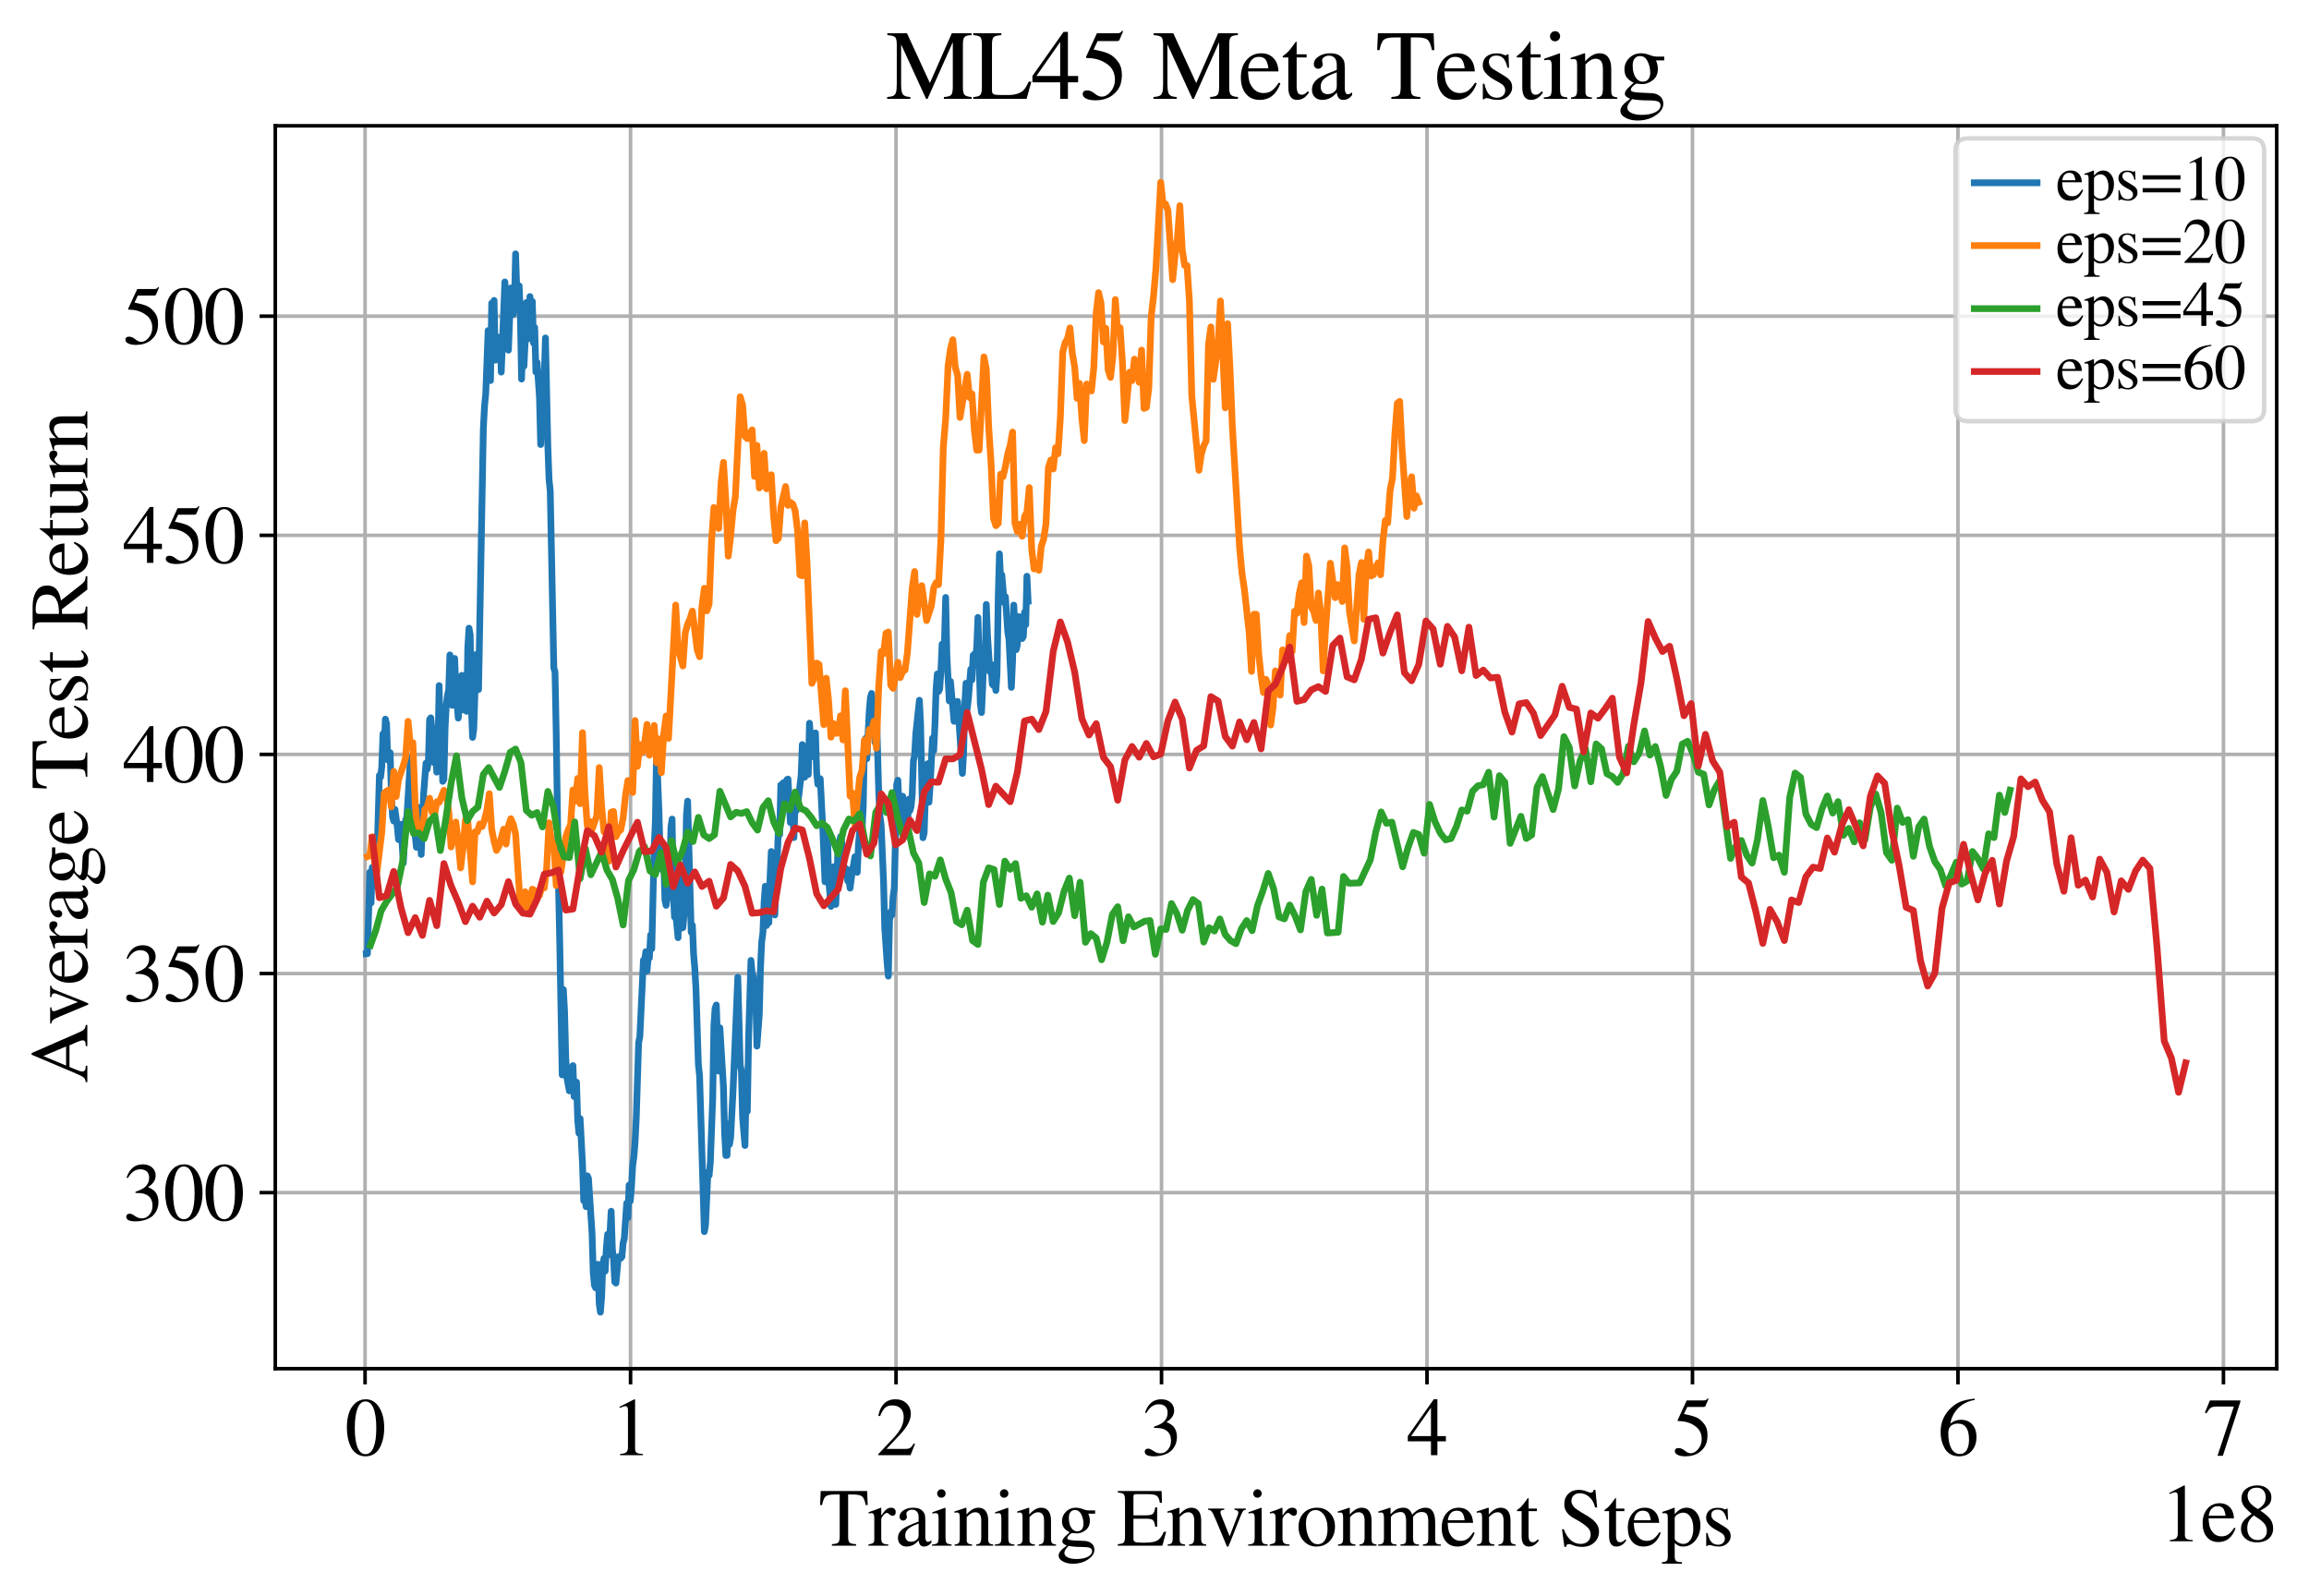 <?xml version="1.0" encoding="utf-8" standalone="no"?>
<!DOCTYPE svg PUBLIC "-//W3C//DTD SVG 1.1//EN"
  "http://www.w3.org/Graphics/SVG/1.1/DTD/svg11.dtd">
<svg xmlns:xlink="http://www.w3.org/1999/xlink" width="515pt" height="355.877pt" viewBox="0 0 515 355.877" xmlns="http://www.w3.org/2000/svg" version="1.1">
 <defs>
  <style type="text/css">*{stroke-linejoin: round; stroke-linecap: butt}</style>
 </defs>
 <g id="figure_1">
  <g id="patch_1">
   <path d="M 0 355.877 
L 515 355.877 
L 515 0 
L 0 0 
z
" style="fill: #ffffff"/>
  </g>
  <g id="axes_1">
   <g id="patch_2">
    <path d="M 61.4 305.26 
L 507.8 305.26 
L 507.8 28.06 
L 61.4 28.06 
z
" style="fill: #ffffff"/>
   </g>
   <g id="matplotlib.axis_1">
    <g id="xtick_1">
     <g id="line2d_1">
      <path d="M 81.424 305.26 
L 81.424 28.06 
" clip-path="url(#pd401c23fc3)" style="fill: none; stroke: #b0b0b0; stroke-width: 0.8; stroke-linecap: square"/>
     </g>
     <g id="line2d_2">
      <defs>
       <path id="m9c87a6b44f" d="M 0 0 
L 0 3.5 
" style="stroke: #000000; stroke-width: 0.8"/>
      </defs>
      <g>
       <use xlink:href="#m9c87a6b44f" x="81.424" y="305.26" style="stroke: #000000; stroke-width: 0.8"/>
      </g>
     </g>
     <g id="text_1">
      <!-- 0 -->
      <g transform="translate(76.924 324.554)scale(0.18 -0.18)">
       <defs>
        <path id="STIXGeneral-Regular-30" d="M 3046 2112 
Q 3046 1683 2963 1302 
Q 2880 922 2717 602 
Q 2554 282 2266 96 
Q 1978 -90 1600 -90 
Q 1210 -90 915 108 
Q 621 307 461 640 
Q 301 973 227 1350 
Q 154 1728 154 2150 
Q 154 2746 301 3222 
Q 448 3699 790 4012 
Q 1133 4326 1626 4326 
Q 2253 4326 2649 3712 
Q 3046 3098 3046 2112 
z
M 2432 2080 
Q 2432 3091 2217 3625 
Q 2003 4160 1587 4160 
Q 1190 4160 979 3622 
Q 768 3085 768 2106 
Q 768 1120 979 598 
Q 1190 77 1600 77 
Q 2003 77 2217 598 
Q 2432 1120 2432 2080 
z
" transform="scale(0.016)"/>
       </defs>
       <use xlink:href="#STIXGeneral-Regular-30"/>
      </g>
     </g>
    </g>
    <g id="xtick_2">
     <g id="line2d_3">
      <path d="M 140.638 305.26 
L 140.638 28.06 
" clip-path="url(#pd401c23fc3)" style="fill: none; stroke: #b0b0b0; stroke-width: 0.8; stroke-linecap: square"/>
     </g>
     <g id="line2d_4">
      <g>
       <use xlink:href="#m9c87a6b44f" x="140.638" y="305.26" style="stroke: #000000; stroke-width: 0.8"/>
      </g>
     </g>
     <g id="text_2">
      <!-- 1 -->
      <g transform="translate(136.138 324.554)scale(0.18 -0.18)">
       <defs>
        <path id="STIXGeneral-Regular-31" d="M 2522 0 
L 755 0 
L 755 96 
Q 1107 115 1235 227 
Q 1363 339 1363 608 
L 1363 3482 
Q 1363 3795 1171 3795 
Q 1082 3795 883 3718 
L 710 3654 
L 710 3744 
L 1856 4326 
L 1914 4307 
L 1914 486 
Q 1914 275 2042 185 
Q 2170 96 2522 96 
L 2522 0 
z
" transform="scale(0.016)"/>
       </defs>
       <use xlink:href="#STIXGeneral-Regular-31"/>
      </g>
     </g>
    </g>
    <g id="xtick_3">
     <g id="line2d_5">
      <path d="M 199.851 305.26 
L 199.851 28.06 
" clip-path="url(#pd401c23fc3)" style="fill: none; stroke: #b0b0b0; stroke-width: 0.8; stroke-linecap: square"/>
     </g>
     <g id="line2d_6">
      <g>
       <use xlink:href="#m9c87a6b44f" x="199.851" y="305.26" style="stroke: #000000; stroke-width: 0.8"/>
      </g>
     </g>
     <g id="text_3">
      <!-- 2 -->
      <g transform="translate(195.351 324.554)scale(0.18 -0.18)">
       <defs>
        <path id="STIXGeneral-Regular-32" d="M 3034 877 
L 2688 0 
L 186 0 
L 186 77 
L 1325 1286 
Q 1773 1754 1965 2144 
Q 2157 2534 2157 2950 
Q 2157 3379 1920 3616 
Q 1683 3853 1267 3853 
Q 922 3853 720 3673 
Q 518 3494 326 3021 
L 192 3053 
Q 301 3648 630 3987 
Q 960 4326 1523 4326 
Q 2054 4326 2380 4006 
Q 2707 3686 2707 3200 
Q 2707 2477 1888 1613 
L 832 486 
L 2330 486 
Q 2541 486 2665 569 
Q 2790 653 2944 915 
L 3034 877 
z
" transform="scale(0.016)"/>
       </defs>
       <use xlink:href="#STIXGeneral-Regular-32"/>
      </g>
     </g>
    </g>
    <g id="xtick_4">
     <g id="line2d_7">
      <path d="M 259.064 305.26 
L 259.064 28.06 
" clip-path="url(#pd401c23fc3)" style="fill: none; stroke: #b0b0b0; stroke-width: 0.8; stroke-linecap: square"/>
     </g>
     <g id="line2d_8">
      <g>
       <use xlink:href="#m9c87a6b44f" x="259.064" y="305.26" style="stroke: #000000; stroke-width: 0.8"/>
      </g>
     </g>
     <g id="text_4">
      <!-- 3 -->
      <g transform="translate(254.564 324.554)scale(0.18 -0.18)">
       <defs>
        <path id="STIXGeneral-Regular-33" d="M 390 3264 
L 288 3290 
Q 435 3770 748 4048 
Q 1062 4326 1542 4326 
Q 1990 4326 2265 4083 
Q 2541 3840 2541 3450 
Q 2541 2925 1946 2566 
Q 2298 2413 2477 2227 
Q 2758 1914 2758 1402 
Q 2758 890 2464 506 
Q 2246 211 1840 60 
Q 1434 -90 979 -90 
Q 262 -90 262 275 
Q 262 378 339 442 
Q 416 506 525 506 
Q 685 506 915 339 
Q 1197 141 1466 141 
Q 1818 141 2058 425 
Q 2298 710 2298 1120 
Q 2298 1856 1632 2048 
Q 1434 2112 979 2112 
L 979 2202 
Q 1338 2323 1517 2432 
Q 2035 2726 2035 3290 
Q 2035 3610 1852 3776 
Q 1670 3942 1344 3942 
Q 768 3942 390 3264 
z
" transform="scale(0.016)"/>
       </defs>
       <use xlink:href="#STIXGeneral-Regular-33"/>
      </g>
     </g>
    </g>
    <g id="xtick_5">
     <g id="line2d_9">
      <path d="M 318.278 305.26 
L 318.278 28.06 
" clip-path="url(#pd401c23fc3)" style="fill: none; stroke: #b0b0b0; stroke-width: 0.8; stroke-linecap: square"/>
     </g>
     <g id="line2d_10">
      <g>
       <use xlink:href="#m9c87a6b44f" x="318.278" y="305.26" style="stroke: #000000; stroke-width: 0.8"/>
      </g>
     </g>
     <g id="text_5">
      <!-- 4 -->
      <g transform="translate(313.778 324.554)scale(0.18 -0.18)">
       <defs>
        <path id="STIXGeneral-Regular-34" d="M 3027 1069 
L 2368 1069 
L 2368 0 
L 1869 0 
L 1869 1069 
L 77 1069 
L 77 1478 
L 2086 4326 
L 2368 4326 
L 2368 1478 
L 3027 1478 
L 3027 1069 
z
M 1869 1478 
L 1869 3674 
L 333 1478 
L 1869 1478 
z
" transform="scale(0.016)"/>
       </defs>
       <use xlink:href="#STIXGeneral-Regular-34"/>
      </g>
     </g>
    </g>
    <g id="xtick_6">
     <g id="line2d_11">
      <path d="M 377.491 305.26 
L 377.491 28.06 
" clip-path="url(#pd401c23fc3)" style="fill: none; stroke: #b0b0b0; stroke-width: 0.8; stroke-linecap: square"/>
     </g>
     <g id="line2d_12">
      <g>
       <use xlink:href="#m9c87a6b44f" x="377.491" y="305.26" style="stroke: #000000; stroke-width: 0.8"/>
      </g>
     </g>
     <g id="text_6">
      <!-- 5 -->
      <g transform="translate(372.991 324.554)scale(0.18 -0.18)">
       <defs>
        <path id="STIXGeneral-Regular-35" d="M 2803 4358 
L 2573 3814 
Q 2534 3731 2400 3731 
L 1158 3731 
L 902 3187 
Q 1606 3053 1920 2896 
Q 2234 2739 2502 2368 
Q 2726 2061 2726 1555 
Q 2726 1094 2576 780 
Q 2426 467 2099 224 
Q 1664 -90 1011 -90 
Q 646 -90 422 19 
Q 198 128 198 307 
Q 198 550 486 550 
Q 717 550 960 352 
Q 1210 147 1414 147 
Q 1747 147 2012 480 
Q 2278 813 2278 1229 
Q 2278 1843 1850 2189 
Q 1293 2637 486 2637 
Q 410 2637 410 2688 
L 416 2720 
L 1114 4237 
L 2438 4237 
Q 2547 4237 2608 4269 
Q 2669 4301 2746 4403 
L 2803 4358 
z
" transform="scale(0.016)"/>
       </defs>
       <use xlink:href="#STIXGeneral-Regular-35"/>
      </g>
     </g>
    </g>
    <g id="xtick_7">
     <g id="line2d_13">
      <path d="M 436.704 305.26 
L 436.704 28.06 
" clip-path="url(#pd401c23fc3)" style="fill: none; stroke: #b0b0b0; stroke-width: 0.8; stroke-linecap: square"/>
     </g>
     <g id="line2d_14">
      <g>
       <use xlink:href="#m9c87a6b44f" x="436.704" y="305.26" style="stroke: #000000; stroke-width: 0.8"/>
      </g>
     </g>
     <g id="text_7">
      <!-- 6 -->
      <g transform="translate(432.204 324.554)scale(0.18 -0.18)">
       <defs>
        <path id="STIXGeneral-Regular-36" d="M 2854 4378 
L 2867 4275 
Q 2112 4154 1606 3664 
Q 1101 3174 973 2451 
Q 1344 2739 1786 2739 
Q 2349 2739 2672 2380 
Q 2995 2022 2995 1402 
Q 2995 774 2669 378 
Q 2291 -90 1651 -90 
Q 870 -90 518 557 
Q 218 1107 218 1786 
Q 218 2835 915 3552 
Q 1312 3962 1731 4131 
Q 2150 4301 2854 4378 
z
M 2419 1203 
Q 2419 2445 1555 2445 
Q 1235 2445 1024 2275 
Q 813 2106 813 1702 
Q 813 954 1046 522 
Q 1280 90 1722 90 
Q 2061 90 2240 394 
Q 2419 698 2419 1203 
z
" transform="scale(0.016)"/>
       </defs>
       <use xlink:href="#STIXGeneral-Regular-36"/>
      </g>
     </g>
    </g>
    <g id="xtick_8">
     <g id="line2d_15">
      <path d="M 495.917 305.26 
L 495.917 28.06 
" clip-path="url(#pd401c23fc3)" style="fill: none; stroke: #b0b0b0; stroke-width: 0.8; stroke-linecap: square"/>
     </g>
     <g id="line2d_16">
      <g>
       <use xlink:href="#m9c87a6b44f" x="495.917" y="305.26" style="stroke: #000000; stroke-width: 0.8"/>
      </g>
     </g>
     <g id="text_8">
      <!-- 7 -->
      <g transform="translate(491.417 324.554)scale(0.18 -0.18)">
       <defs>
        <path id="STIXGeneral-Regular-37" d="M 2874 4134 
L 1517 -51 
L 1101 -51 
L 2368 3763 
L 992 3763 
Q 717 3763 582 3667 
Q 448 3571 243 3238 
L 128 3296 
L 512 4237 
L 2874 4237 
L 2874 4134 
z
" transform="scale(0.016)"/>
       </defs>
       <use xlink:href="#STIXGeneral-Regular-37"/>
      </g>
     </g>
    </g>
    <g id="text_9">
     <!-- Training Environment Steps -->
     <g transform="translate(182.605 344.754)scale(0.18 -0.18)">
      <defs>
       <path id="STIXGeneral-Regular-54" d="M 3795 3149 
L 3642 3149 
Q 3539 3674 3353 3821 
Q 3168 3968 2656 3968 
L 2278 3968 
L 2278 710 
Q 2278 346 2387 243 
Q 2496 141 2893 122 
L 2893 0 
L 1024 0 
L 1024 122 
Q 1427 147 1526 256 
Q 1626 365 1626 787 
L 1626 3968 
L 1242 3968 
Q 723 3968 540 3817 
Q 358 3667 262 3149 
L 109 3149 
L 154 4237 
L 3750 4237 
L 3795 3149 
z
" transform="scale(0.016)"/>
       <path id="STIXGeneral-Regular-72" d="M 1024 2931 
L 1024 2342 
Q 1267 2688 1430 2816 
Q 1594 2944 1792 2944 
Q 1958 2944 2051 2854 
Q 2144 2765 2144 2605 
Q 2144 2470 2077 2393 
Q 2010 2317 1894 2317 
Q 1773 2317 1638 2445 
Q 1536 2541 1472 2541 
Q 1338 2541 1181 2355 
Q 1024 2170 1024 2016 
L 1024 576 
Q 1024 301 1133 205 
Q 1242 109 1568 96 
L 1568 0 
L 32 0 
L 32 96 
Q 339 154 412 224 
Q 486 294 486 538 
L 486 2138 
Q 486 2349 438 2435 
Q 390 2522 269 2522 
Q 166 2522 45 2496 
L 45 2598 
Q 448 2726 992 2944 
L 1024 2931 
z
" transform="scale(0.016)"/>
       <path id="STIXGeneral-Regular-61" d="M 2829 422 
L 2829 243 
Q 2586 -64 2253 -64 
Q 1888 -64 1843 403 
L 1837 403 
Q 1427 -64 909 -64 
Q 608 -64 422 112 
Q 237 288 237 602 
Q 237 1050 685 1350 
Q 992 1555 1837 1869 
L 1837 2214 
Q 1837 2502 1699 2646 
Q 1562 2790 1338 2790 
Q 1146 2790 1018 2697 
Q 890 2605 890 2477 
Q 890 2419 909 2348 
Q 928 2278 928 2208 
Q 928 2112 841 2029 
Q 755 1946 634 1946 
Q 525 1946 441 2029 
Q 358 2112 358 2240 
Q 358 2547 685 2752 
Q 986 2944 1421 2944 
Q 1939 2944 2176 2656 
Q 2291 2522 2323 2384 
Q 2355 2246 2355 1946 
L 2355 723 
Q 2355 301 2554 301 
Q 2682 301 2829 422 
z
M 1837 813 
L 1837 1715 
Q 1248 1510 1018 1293 
Q 800 1094 800 800 
Q 800 557 921 432 
Q 1043 307 1242 307 
Q 1453 307 1613 410 
Q 1747 506 1792 589 
Q 1837 672 1837 813 
z
" transform="scale(0.016)"/>
       <path id="STIXGeneral-Regular-69" d="M 1152 4045 
Q 1152 3904 1056 3811 
Q 960 3718 819 3718 
Q 685 3718 592 3811 
Q 499 3904 499 4045 
Q 499 4179 595 4275 
Q 691 4371 826 4371 
Q 966 4371 1059 4275 
Q 1152 4179 1152 4045 
z
M 1619 0 
L 102 0 
L 102 96 
Q 435 115 521 211 
Q 608 307 608 666 
L 608 2118 
Q 608 2342 563 2432 
Q 518 2522 397 2522 
Q 243 2522 128 2490 
L 128 2592 
L 1120 2944 
L 1146 2918 
L 1146 672 
Q 1146 314 1226 218 
Q 1306 122 1619 96 
L 1619 0 
z
" transform="scale(0.016)"/>
       <path id="STIXGeneral-Regular-6e" d="M 3104 0 
L 1773 0 
L 1779 96 
Q 2016 115 2096 233 
Q 2176 352 2176 672 
L 2176 1946 
Q 2176 2592 1709 2592 
Q 1549 2592 1408 2515 
Q 1267 2438 1050 2227 
L 1050 461 
Q 1050 269 1136 192 
Q 1222 115 1466 96 
L 1466 0 
L 115 0 
L 115 96 
Q 358 115 435 214 
Q 512 314 512 602 
L 512 2157 
Q 512 2394 467 2483 
Q 422 2573 288 2573 
Q 160 2573 102 2547 
L 102 2656 
Q 550 2784 979 2944 
L 1030 2925 
L 1030 2426 
L 1037 2426 
Q 1491 2944 1958 2944 
Q 2323 2944 2518 2688 
Q 2714 2432 2714 1958 
L 2714 544 
Q 2714 288 2790 205 
Q 2867 122 3104 96 
L 3104 0 
z
" transform="scale(0.016)"/>
       <path id="STIXGeneral-Regular-67" d="M 3008 2483 
L 2477 2483 
Q 2598 2208 2598 1946 
Q 2598 1453 2265 1203 
Q 1933 954 1600 954 
Q 1530 954 1357 973 
L 1235 986 
Q 1107 947 979 812 
Q 851 678 851 582 
Q 851 435 1350 410 
L 2176 371 
Q 2528 358 2739 172 
Q 2950 -13 2950 -314 
Q 2950 -685 2566 -986 
Q 2035 -1395 1286 -1395 
Q 826 -1395 502 -1212 
Q 179 -1030 179 -774 
Q 179 -595 320 -419 
Q 461 -243 806 6 
Q 602 102 534 172 
Q 467 243 467 346 
Q 467 531 762 787 
Q 909 915 1037 1043 
Q 717 1203 579 1401 
Q 442 1600 442 1901 
Q 442 2336 752 2640 
Q 1062 2944 1510 2944 
Q 1766 2944 2022 2848 
L 2163 2797 
Q 2349 2733 2515 2733 
L 3008 2733 
L 3008 2483 
z
M 973 2163 
L 973 2144 
Q 973 1683 1155 1398 
Q 1338 1114 1632 1114 
Q 1850 1114 1978 1270 
Q 2106 1427 2106 1690 
Q 2106 2112 1914 2464 
Q 1754 2765 1446 2765 
Q 1222 2765 1097 2605 
Q 973 2445 973 2163 
z
M 2771 -410 
Q 2771 -230 2595 -163 
Q 2419 -96 1978 -96 
Q 1344 -96 941 -13 
Q 749 -243 688 -348 
Q 627 -454 627 -563 
Q 627 -774 880 -902 
Q 1133 -1030 1555 -1030 
Q 2099 -1030 2435 -860 
Q 2771 -691 2771 -410 
z
" transform="scale(0.016)"/>
       <path id="STIXGeneral-Regular-20" transform="scale(0.016)"/>
       <path id="STIXGeneral-Regular-45" d="M 3821 1082 
L 3526 0 
L 77 0 
L 77 122 
Q 442 147 538 252 
Q 634 358 634 730 
L 634 3520 
Q 634 3878 534 3987 
Q 435 4096 77 4115 
L 77 4237 
L 3469 4237 
L 3494 3322 
L 3334 3322 
Q 3264 3750 3085 3872 
Q 2906 3994 2349 3994 
L 1510 3994 
Q 1370 3994 1328 3952 
Q 1286 3910 1286 3763 
L 1286 2355 
L 2253 2355 
Q 2656 2355 2787 2470 
Q 2918 2586 2976 2970 
L 3123 2970 
L 3123 1472 
L 2976 1472 
Q 2918 1875 2790 1984 
Q 2662 2093 2253 2093 
L 1286 2093 
L 1286 538 
Q 1286 346 1420 291 
Q 1555 237 1933 237 
L 2163 237 
Q 2848 237 3136 403 
Q 3424 570 3642 1082 
L 3821 1082 
z
" transform="scale(0.016)"/>
       <path id="STIXGeneral-Regular-76" d="M 3053 2880 
L 3053 2784 
Q 2906 2771 2835 2688 
Q 2765 2605 2637 2285 
L 1818 230 
Q 1690 -90 1638 -90 
Q 1587 -90 1523 77 
Q 1510 96 1497 141 
Q 1485 186 1472 211 
L 704 2048 
Q 499 2534 403 2652 
Q 307 2771 122 2784 
L 122 2880 
L 1376 2880 
L 1376 2784 
Q 1210 2771 1146 2732 
Q 1082 2694 1082 2611 
Q 1082 2509 1139 2368 
L 1792 730 
L 2426 2387 
Q 2464 2483 2464 2579 
Q 2464 2758 2163 2784 
L 2163 2880 
L 3053 2880 
z
" transform="scale(0.016)"/>
       <path id="STIXGeneral-Regular-6f" d="M 3008 1478 
Q 3008 806 2608 371 
Q 2208 -64 1568 -64 
Q 979 -64 582 368 
Q 186 800 186 1459 
Q 186 2125 582 2534 
Q 979 2944 1626 2944 
Q 2221 2944 2614 2537 
Q 3008 2131 3008 1478 
z
M 2432 1306 
Q 2432 2035 2112 2445 
Q 1856 2765 1504 2765 
Q 1171 2765 966 2493 
Q 762 2221 762 1747 
Q 762 928 1101 435 
Q 1318 115 1677 115 
Q 2029 115 2230 432 
Q 2432 749 2432 1306 
z
" transform="scale(0.016)"/>
       <path id="STIXGeneral-Regular-6d" d="M 4960 0 
L 3565 0 
L 3565 96 
Q 3834 122 3907 208 
Q 3981 294 3981 576 
L 3981 1894 
Q 3981 2278 3869 2444 
Q 3757 2611 3488 2611 
Q 3264 2611 3107 2521 
Q 2950 2432 2803 2221 
L 2803 608 
Q 2803 301 2896 201 
Q 2989 102 3264 96 
L 3264 0 
L 1830 0 
L 1830 96 
Q 2112 115 2189 188 
Q 2266 262 2266 550 
L 2266 1901 
Q 2266 2611 1850 2611 
Q 1670 2611 1468 2531 
Q 1267 2451 1171 2336 
Q 1088 2240 1088 2227 
L 1088 448 
Q 1088 243 1177 176 
Q 1267 109 1523 96 
L 1523 0 
L 102 0 
L 102 96 
Q 371 102 460 195 
Q 550 288 550 563 
L 550 2150 
Q 550 2387 499 2480 
Q 448 2573 326 2573 
Q 230 2573 122 2547 
L 122 2656 
Q 557 2778 1011 2944 
L 1062 2925 
L 1062 2451 
L 1075 2451 
Q 1363 2752 1584 2848 
Q 1805 2944 2054 2944 
Q 2560 2944 2733 2406 
Q 3232 2944 3776 2944 
Q 4518 2944 4518 1792 
L 4518 493 
Q 4518 282 4582 202 
Q 4646 122 4794 109 
L 4960 96 
L 4960 0 
z
" transform="scale(0.016)"/>
       <path id="STIXGeneral-Regular-65" d="M 2611 1050 
L 2714 1005 
Q 2330 -64 1376 -64 
Q 813 -64 486 329 
Q 160 723 160 1389 
Q 160 2074 525 2509 
Q 890 2944 1485 2944 
Q 2061 2944 2374 2502 
Q 2560 2246 2592 1773 
L 621 1773 
Q 646 1370 700 1158 
Q 755 947 915 730 
Q 1184 378 1626 378 
Q 1939 378 2153 531 
Q 2368 685 2611 1050 
z
M 634 1978 
L 1939 1978 
Q 1882 2381 1750 2547 
Q 1619 2714 1312 2714 
Q 1043 2714 864 2525 
Q 685 2336 634 1978 
z
" transform="scale(0.016)"/>
       <path id="STIXGeneral-Regular-74" d="M 1702 493 
L 1786 422 
Q 1478 -64 1011 -64 
Q 448 -64 448 749 
L 448 2675 
L 109 2675 
Q 83 2694 83 2720 
Q 83 2771 192 2842 
Q 435 2982 813 3526 
Q 826 3546 874 3606 
Q 922 3667 941 3706 
Q 986 3706 986 3622 
L 986 2880 
L 1632 2880 
L 1632 2675 
L 986 2675 
L 986 845 
Q 986 538 1062 403 
Q 1139 269 1318 269 
Q 1510 269 1702 493 
z
" transform="scale(0.016)"/>
       <path id="STIXGeneral-Regular-53" d="M 3002 2963 
L 2842 2963 
Q 2733 3360 2579 3565 
Q 2189 4064 1651 4064 
Q 1357 4064 1181 3894 
Q 1005 3725 1005 3456 
Q 1005 3328 1069 3206 
Q 1133 3085 1206 2998 
Q 1280 2912 1465 2784 
Q 1651 2656 1766 2589 
Q 1882 2522 2150 2362 
Q 2669 2061 2905 1763 
Q 3142 1466 3142 1107 
Q 3142 576 2771 243 
Q 2400 -90 1837 -90 
Q 1421 -90 1082 58 
Q 915 128 781 128 
Q 704 128 653 70 
Q 602 13 602 -83 
L 461 -83 
L 275 1274 
L 416 1274 
Q 845 141 1734 141 
Q 2074 141 2285 342 
Q 2496 544 2496 858 
Q 2496 1158 2310 1363 
Q 2003 1696 1235 2106 
Q 454 2522 454 3206 
Q 454 3718 768 4022 
Q 1082 4326 1568 4326 
Q 1907 4326 2240 4186 
Q 2413 4109 2522 4109 
Q 2688 4109 2726 4326 
L 2861 4326 
L 3002 2963 
z
" transform="scale(0.016)"/>
       <path id="STIXGeneral-Regular-70" d="M 1018 2931 
L 1018 2438 
Q 1421 2944 1939 2944 
Q 2406 2944 2707 2560 
Q 3008 2176 3008 1581 
Q 3008 883 2621 409 
Q 2234 -64 1664 -64 
Q 1466 -64 1328 -6 
Q 1190 51 1018 211 
L 1018 -794 
Q 1018 -1094 1120 -1180 
Q 1222 -1267 1581 -1274 
L 1581 -1389 
L 32 -1389 
L 32 -1280 
Q 314 -1254 397 -1171 
Q 480 -1088 480 -838 
L 480 2157 
Q 480 2381 429 2451 
Q 378 2522 218 2522 
Q 115 2522 58 2515 
L 58 2618 
Q 506 2752 979 2944 
L 1018 2931 
z
M 1018 2138 
L 1018 563 
Q 1018 422 1238 281 
Q 1459 141 1683 141 
Q 2029 141 2243 467 
Q 2458 794 2458 1325 
Q 2458 1888 2243 2224 
Q 2029 2560 1670 2560 
Q 1446 2560 1232 2419 
Q 1018 2278 1018 2138 
z
" transform="scale(0.016)"/>
       <path id="STIXGeneral-Regular-73" d="M 998 1926 
L 1664 1523 
Q 1984 1331 2105 1164 
Q 2227 998 2227 736 
Q 2227 416 1961 176 
Q 1696 -64 1331 -64 
Q 1030 -64 864 -6 
Q 691 51 570 51 
Q 461 51 416 -26 
L 333 -26 
L 333 979 
L 435 979 
Q 538 512 730 294 
Q 922 77 1248 77 
Q 1485 77 1632 211 
Q 1779 346 1779 550 
Q 1779 845 1440 1030 
L 1094 1222 
Q 326 1651 326 2150 
Q 326 2522 566 2730 
Q 806 2938 1210 2938 
Q 1491 2938 1638 2867 
Q 1754 2816 1818 2816 
Q 1862 2816 1920 2880 
L 1990 2880 
L 2022 2010 
L 1926 2010 
Q 1818 2445 1654 2621 
Q 1491 2797 1203 2797 
Q 986 2797 854 2688 
Q 723 2579 723 2362 
Q 723 2253 796 2128 
Q 870 2003 998 1926 
z
" transform="scale(0.016)"/>
      </defs>
      <use xlink:href="#STIXGeneral-Regular-54"/>
      <use xlink:href="#STIXGeneral-Regular-72" x="61.1"/>
      <use xlink:href="#STIXGeneral-Regular-61" x="94.4"/>
      <use xlink:href="#STIXGeneral-Regular-69" x="138.8"/>
      <use xlink:href="#STIXGeneral-Regular-6e" x="166.6"/>
      <use xlink:href="#STIXGeneral-Regular-69" x="216.6"/>
      <use xlink:href="#STIXGeneral-Regular-6e" x="244.4"/>
      <use xlink:href="#STIXGeneral-Regular-67" x="294.4"/>
      <use xlink:href="#STIXGeneral-Regular-20" x="344.4"/>
      <use xlink:href="#STIXGeneral-Regular-45" x="369.4"/>
      <use xlink:href="#STIXGeneral-Regular-6e" x="430.5"/>
      <use xlink:href="#STIXGeneral-Regular-76" x="480.5"/>
      <use xlink:href="#STIXGeneral-Regular-69" x="530.5"/>
      <use xlink:href="#STIXGeneral-Regular-72" x="558.3"/>
      <use xlink:href="#STIXGeneral-Regular-6f" x="591.6"/>
      <use xlink:href="#STIXGeneral-Regular-6e" x="641.6"/>
      <use xlink:href="#STIXGeneral-Regular-6d" x="691.6"/>
      <use xlink:href="#STIXGeneral-Regular-65" x="769.4"/>
      <use xlink:href="#STIXGeneral-Regular-6e" x="813.8"/>
      <use xlink:href="#STIXGeneral-Regular-74" x="863.8"/>
      <use xlink:href="#STIXGeneral-Regular-20" x="891.6"/>
      <use xlink:href="#STIXGeneral-Regular-53" x="916.6"/>
      <use xlink:href="#STIXGeneral-Regular-74" x="972.2"/>
      <use xlink:href="#STIXGeneral-Regular-65" x="1000"/>
      <use xlink:href="#STIXGeneral-Regular-70" x="1044.4"/>
      <use xlink:href="#STIXGeneral-Regular-73" x="1094.4"/>
     </g>
    </g>
    <g id="text_10">
     <!-- 1e8 -->
     <g transform="translate(481.807 343.754)scale(0.18 -0.18)">
      <defs>
       <path id="STIXGeneral-Regular-38" d="M 2848 992 
Q 2848 499 2505 204 
Q 2163 -90 1587 -90 
Q 1050 -90 704 204 
Q 358 499 358 954 
Q 358 1293 524 1533 
Q 691 1773 1190 2125 
Q 710 2522 553 2765 
Q 397 3008 397 3328 
Q 397 3782 745 4054 
Q 1094 4326 1638 4326 
Q 2106 4326 2410 4060 
Q 2714 3795 2714 3411 
Q 2714 3059 2531 2848 
Q 2349 2637 1856 2374 
Q 2432 1990 2640 1689 
Q 2848 1389 2848 992 
z
M 2272 3411 
Q 2272 3744 2086 3945 
Q 1901 4147 1574 4147 
Q 1248 4147 1059 3977 
Q 870 3808 870 3513 
Q 870 3219 1059 2979 
Q 1248 2739 1670 2490 
Q 1997 2682 2134 2896 
Q 2272 3110 2272 3411 
z
M 1734 1741 
L 1357 1997 
Q 1075 1766 960 1545 
Q 845 1325 845 1011 
Q 845 576 1065 333 
Q 1286 90 1658 90 
Q 1971 90 2166 285 
Q 2362 480 2362 794 
Q 2362 1082 2214 1299 
Q 2067 1517 1734 1741 
z
" transform="scale(0.016)"/>
      </defs>
      <use xlink:href="#STIXGeneral-Regular-31"/>
      <use xlink:href="#STIXGeneral-Regular-65" x="50"/>
      <use xlink:href="#STIXGeneral-Regular-38" x="94.4"/>
     </g>
    </g>
   </g>
   <g id="matplotlib.axis_2">
    <g id="ytick_1">
     <g id="line2d_17">
      <path d="M 61.4 266.005 
L 507.8 266.005 
" clip-path="url(#pd401c23fc3)" style="fill: none; stroke: #b0b0b0; stroke-width: 0.8; stroke-linecap: square"/>
     </g>
     <g id="line2d_18">
      <defs>
       <path id="m582d757726" d="M 0 0 
L -3.5 0 
" style="stroke: #000000; stroke-width: 0.8"/>
      </defs>
      <g>
       <use xlink:href="#m582d757726" x="61.4" y="266.005" style="stroke: #000000; stroke-width: 0.8"/>
      </g>
     </g>
     <g id="text_11">
      <!-- 300 -->
      <g transform="translate(27.4 272.151)scale(0.18 -0.18)">
       <use xlink:href="#STIXGeneral-Regular-33"/>
       <use xlink:href="#STIXGeneral-Regular-30" x="50"/>
       <use xlink:href="#STIXGeneral-Regular-30" x="100"/>
      </g>
     </g>
    </g>
    <g id="ytick_2">
     <g id="line2d_19">
      <path d="M 61.4 217.134 
L 507.8 217.134 
" clip-path="url(#pd401c23fc3)" style="fill: none; stroke: #b0b0b0; stroke-width: 0.8; stroke-linecap: square"/>
     </g>
     <g id="line2d_20">
      <g>
       <use xlink:href="#m582d757726" x="61.4" y="217.134" style="stroke: #000000; stroke-width: 0.8"/>
      </g>
     </g>
     <g id="text_12">
      <!-- 350 -->
      <g transform="translate(27.4 223.281)scale(0.18 -0.18)">
       <use xlink:href="#STIXGeneral-Regular-33"/>
       <use xlink:href="#STIXGeneral-Regular-35" x="50"/>
       <use xlink:href="#STIXGeneral-Regular-30" x="100"/>
      </g>
     </g>
    </g>
    <g id="ytick_3">
     <g id="line2d_21">
      <path d="M 61.4 168.263 
L 507.8 168.263 
" clip-path="url(#pd401c23fc3)" style="fill: none; stroke: #b0b0b0; stroke-width: 0.8; stroke-linecap: square"/>
     </g>
     <g id="line2d_22">
      <g>
       <use xlink:href="#m582d757726" x="61.4" y="168.263" style="stroke: #000000; stroke-width: 0.8"/>
      </g>
     </g>
     <g id="text_13">
      <!-- 400 -->
      <g transform="translate(27.4 174.41)scale(0.18 -0.18)">
       <use xlink:href="#STIXGeneral-Regular-34"/>
       <use xlink:href="#STIXGeneral-Regular-30" x="50"/>
       <use xlink:href="#STIXGeneral-Regular-30" x="100"/>
      </g>
     </g>
    </g>
    <g id="ytick_4">
     <g id="line2d_23">
      <path d="M 61.4 119.393 
L 507.8 119.393 
" clip-path="url(#pd401c23fc3)" style="fill: none; stroke: #b0b0b0; stroke-width: 0.8; stroke-linecap: square"/>
     </g>
     <g id="line2d_24">
      <g>
       <use xlink:href="#m582d757726" x="61.4" y="119.393" style="stroke: #000000; stroke-width: 0.8"/>
      </g>
     </g>
     <g id="text_14">
      <!-- 450 -->
      <g transform="translate(27.4 125.54)scale(0.18 -0.18)">
       <use xlink:href="#STIXGeneral-Regular-34"/>
       <use xlink:href="#STIXGeneral-Regular-35" x="50"/>
       <use xlink:href="#STIXGeneral-Regular-30" x="100"/>
      </g>
     </g>
    </g>
    <g id="ytick_5">
     <g id="line2d_25">
      <path d="M 61.4 70.522 
L 507.8 70.522 
" clip-path="url(#pd401c23fc3)" style="fill: none; stroke: #b0b0b0; stroke-width: 0.8; stroke-linecap: square"/>
     </g>
     <g id="line2d_26">
      <g>
       <use xlink:href="#m582d757726" x="61.4" y="70.522" style="stroke: #000000; stroke-width: 0.8"/>
      </g>
     </g>
     <g id="text_15">
      <!-- 500 -->
      <g transform="translate(27.4 76.669)scale(0.18 -0.18)">
       <use xlink:href="#STIXGeneral-Regular-35"/>
       <use xlink:href="#STIXGeneral-Regular-30" x="50"/>
       <use xlink:href="#STIXGeneral-Regular-30" x="100"/>
      </g>
     </g>
    </g>
    <g id="text_16">
     <!-- Average Test Return -->
     <g transform="translate(19.477 241.641)rotate(-90)scale(0.18 -0.18)">
      <defs>
       <path id="STIXGeneral-Regular-41" d="M 4525 0 
L 2893 0 
L 2893 122 
Q 3149 122 3245 179 
Q 3334 224 3334 333 
Q 3334 499 3213 781 
L 2950 1382 
L 1274 1382 
L 979 653 
Q 922 506 922 384 
Q 922 237 1027 179 
Q 1133 122 1370 122 
L 1370 0 
L 96 0 
L 96 122 
Q 365 147 486 316 
Q 608 486 902 1190 
L 2221 4314 
L 2349 4314 
L 3923 710 
Q 4064 378 4176 262 
Q 4288 147 4525 122 
L 4525 0 
z
M 2861 1645 
L 2118 3405 
L 1382 1645 
L 2861 1645 
z
" transform="scale(0.016)"/>
       <path id="STIXGeneral-Regular-52" d="M 4224 0 
L 3187 0 
L 1664 1971 
L 1306 1958 
L 1306 717 
Q 1306 352 1405 249 
Q 1504 147 1875 122 
L 1875 0 
L 109 0 
L 109 122 
Q 474 154 563 262 
Q 653 371 653 794 
L 653 3526 
Q 653 3885 563 3987 
Q 474 4090 109 4115 
L 109 4237 
L 1850 4237 
Q 2726 4237 3187 3859 
Q 3501 3603 3501 3091 
Q 3501 2221 2342 2042 
L 3622 422 
Q 3757 256 3878 198 
Q 4000 141 4224 122 
L 4224 0 
z
M 1306 3731 
L 1306 2195 
Q 1766 2202 1990 2246 
Q 2214 2291 2438 2413 
Q 2803 2618 2803 3142 
Q 2803 4000 1632 4000 
Q 1459 4000 1382 3945 
Q 1306 3891 1306 3731 
z
" transform="scale(0.016)"/>
       <path id="STIXGeneral-Regular-75" d="M 3072 320 
L 3072 230 
Q 2573 96 2195 -58 
L 2163 -38 
L 2163 486 
L 2150 486 
Q 1747 -64 1235 -64 
Q 870 -64 662 160 
Q 454 384 454 755 
L 454 2362 
Q 454 2598 371 2688 
Q 288 2778 58 2790 
L 58 2880 
L 992 2880 
L 992 813 
Q 992 595 1123 451 
Q 1254 307 1446 307 
Q 1760 307 1984 506 
Q 2067 582 2099 649 
Q 2131 717 2131 877 
L 2131 2355 
Q 2131 2605 2041 2678 
Q 1952 2752 1658 2771 
L 1658 2880 
L 2669 2880 
L 2669 685 
Q 2669 461 2742 390 
Q 2816 320 3034 320 
L 3072 320 
z
" transform="scale(0.016)"/>
      </defs>
      <use xlink:href="#STIXGeneral-Regular-41"/>
      <use xlink:href="#STIXGeneral-Regular-76" x="72.2"/>
      <use xlink:href="#STIXGeneral-Regular-65" x="122.2"/>
      <use xlink:href="#STIXGeneral-Regular-72" x="166.6"/>
      <use xlink:href="#STIXGeneral-Regular-61" x="199.9"/>
      <use xlink:href="#STIXGeneral-Regular-67" x="244.3"/>
      <use xlink:href="#STIXGeneral-Regular-65" x="294.3"/>
      <use xlink:href="#STIXGeneral-Regular-20" x="338.7"/>
      <use xlink:href="#STIXGeneral-Regular-54" x="363.7"/>
      <use xlink:href="#STIXGeneral-Regular-65" x="424.8"/>
      <use xlink:href="#STIXGeneral-Regular-73" x="469.2"/>
      <use xlink:href="#STIXGeneral-Regular-74" x="508.1"/>
      <use xlink:href="#STIXGeneral-Regular-20" x="535.9"/>
      <use xlink:href="#STIXGeneral-Regular-52" x="560.9"/>
      <use xlink:href="#STIXGeneral-Regular-65" x="627.6"/>
      <use xlink:href="#STIXGeneral-Regular-74" x="672"/>
      <use xlink:href="#STIXGeneral-Regular-75" x="699.8"/>
      <use xlink:href="#STIXGeneral-Regular-72" x="749.8"/>
      <use xlink:href="#STIXGeneral-Regular-6e" x="783.1"/>
     </g>
    </g>
   </g>
   <g id="line2d_27">
    <path d="M 81.691 212.726 
L 81.957 212.708 
L 82.49 194.537 
L 82.757 201.384 
L 83.023 193.457 
L 83.29 197.122 
L 83.556 192.521 
L 83.823 191.316 
L 84.089 190.989 
L 84.622 172.927 
L 84.888 173.313 
L 85.155 170.998 
L 85.421 163.647 
L 85.688 166.992 
L 85.954 160.398 
L 86.221 161.448 
L 86.487 169.486 
L 87.02 167.874 
L 87.287 177.119 
L 87.553 182.176 
L 87.819 183.12 
L 88.086 180.525 
L 88.619 184.439 
L 88.885 187.255 
L 89.152 184.309 
L 89.418 183.838 
L 89.951 192.495 
L 90.484 182.913 
L 90.751 182.153 
L 91.55 169 
L 92.083 174.918 
L 92.616 186.557 
L 92.882 188.987 
L 93.149 180.016 
L 93.415 184.061 
L 93.682 184.55 
L 93.948 190.578 
L 94.481 177.093 
L 95.014 170.22 
L 95.28 171.576 
L 95.547 169.904 
L 95.813 160.501 
L 96.08 160.102 
L 96.346 162.784 
L 96.613 168.296 
L 96.879 170.178 
L 97.146 166.769 
L 97.412 172.214 
L 97.678 167.149 
L 97.945 152.909 
L 98.211 165.55 
L 98.478 165.448 
L 98.744 174.275 
L 99.011 173.829 
L 99.277 162.285 
L 99.544 157.183 
L 99.81 155.054 
L 100.077 153.867 
L 100.343 146.071 
L 100.61 156.008 
L 100.876 157.329 
L 101.142 154.939 
L 101.409 146.855 
L 101.675 153.627 
L 102.208 160.163 
L 102.741 153.164 
L 103.008 150.623 
L 103.274 158.329 
L 103.807 153.167 
L 104.074 158.653 
L 104.34 144.439 
L 104.606 140.11 
L 104.873 141.589 
L 105.139 157.893 
L 105.406 164.469 
L 105.672 162.585 
L 106.205 145.969 
L 106.472 152.556 
L 106.738 153.793 
L 107.804 95.642 
L 108.07 90.578 
L 108.337 87.822 
L 108.87 73.73 
L 109.403 84.875 
L 109.669 67.619 
L 109.936 73.154 
L 110.202 67.003 
L 110.469 80.33 
L 110.735 75.778 
L 111.268 79.679 
L 111.534 75.142 
L 111.801 82.996 
L 112.6 62.884 
L 112.867 66.504 
L 113.133 75.197 
L 113.4 78.099 
L 113.933 64.231 
L 114.465 70.157 
L 114.732 68.145 
L 114.998 56.615 
L 115.265 64.63 
L 115.531 65.487 
L 115.798 63.752 
L 116.064 70.436 
L 116.331 84.545 
L 116.597 76.602 
L 116.864 81.672 
L 117.13 76.179 
L 117.397 67.466 
L 117.663 75.661 
L 117.929 74.27 
L 118.196 66.143 
L 118.462 70.695 
L 118.729 67.216 
L 118.995 76.516 
L 119.262 73.04 
L 119.528 82.986 
L 119.795 80.828 
L 120.328 88.693 
L 120.594 99.145 
L 121.127 85.889 
L 121.393 83.904 
L 121.66 75.368 
L 122.193 99.566 
L 122.459 106.899 
L 122.726 109.506 
L 123.525 148.962 
L 123.792 149.908 
L 124.058 163.498 
L 124.591 198.504 
L 124.857 210.745 
L 125.39 239.748 
L 125.657 220.707 
L 125.923 225.647 
L 126.19 236.008 
L 126.456 240.458 
L 126.989 243.307 
L 127.256 239.884 
L 127.522 242.293 
L 127.788 237.672 
L 128.055 244.581 
L 128.321 242.139 
L 128.588 241.365 
L 128.854 249.93 
L 129.121 252.763 
L 129.387 249.496 
L 129.92 259.474 
L 130.187 267.791 
L 130.453 266.978 
L 130.72 269.132 
L 130.986 262.243 
L 131.252 262.829 
L 132.052 275.053 
L 132.318 283.876 
L 132.585 286.664 
L 132.851 287.243 
L 133.118 286.545 
L 133.384 281.989 
L 133.651 290.801 
L 133.917 292.66 
L 134.183 289.344 
L 134.45 282.191 
L 134.716 280.648 
L 134.983 283.51 
L 135.249 278.233 
L 135.516 275.301 
L 135.782 279.877 
L 136.315 270.149 
L 136.582 278.634 
L 136.848 280.732 
L 137.115 285.893 
L 137.381 286.178 
L 137.914 280.308 
L 138.18 280.39 
L 138.447 280.628 
L 138.713 280.315 
L 138.98 277.264 
L 139.246 276.203 
L 139.779 268.348 
L 140.046 271.591 
L 140.312 264.32 
L 140.579 267.885 
L 140.845 264.746 
L 141.111 259.965 
L 141.378 258.096 
L 141.644 254.768 
L 141.911 249.407 
L 142.444 232.544 
L 142.71 231.205 
L 143.51 214.153 
L 143.776 214.136 
L 144.042 212.255 
L 144.309 216.583 
L 144.575 213.616 
L 144.842 213.67 
L 145.108 208.535 
L 145.375 211.605 
L 145.908 188.965 
L 146.174 183.26 
L 146.441 167.436 
L 146.974 180.905 
L 147.24 190.778 
L 147.506 188.461 
L 147.773 194.047 
L 148.039 191.503 
L 148.306 200.723 
L 148.572 201.934 
L 148.839 199.635 
L 149.105 198.672 
L 149.372 196.13 
L 149.638 184.651 
L 149.905 182.68 
L 150.171 199.227 
L 150.438 204.528 
L 150.704 203.709 
L 151.237 209.14 
L 151.503 194.089 
L 151.77 207.116 
L 152.036 206.011 
L 152.303 206.919 
L 152.569 204.102 
L 152.836 197.273 
L 153.102 181.864 
L 153.369 178.677 
L 154.168 207.915 
L 154.434 206.363 
L 154.701 212.829 
L 154.967 215.975 
L 155.234 220.595 
L 155.767 237.402 
L 156.033 239.897 
L 157.099 274.7 
L 157.365 273.137 
L 157.898 261.427 
L 158.165 262.146 
L 158.431 259.301 
L 158.964 244.972 
L 159.231 228.698 
L 159.497 224.876 
L 159.764 224.145 
L 160.297 238.904 
L 160.563 229.241 
L 161.362 242.44 
L 161.629 253.01 
L 161.895 257.72 
L 162.162 257.702 
L 162.428 250.672 
L 162.695 255.272 
L 162.961 253.728 
L 163.494 243.327 
L 164.56 217.954 
L 165.093 237.588 
L 165.359 238.74 
L 165.626 249.267 
L 166.159 255.488 
L 166.425 242.45 
L 166.692 247.887 
L 166.958 231.811 
L 167.491 214.208 
L 167.757 217.132 
L 168.024 217.803 
L 168.557 221.664 
L 168.823 233.327 
L 169.356 226.297 
L 169.623 215.782 
L 169.889 210.08 
L 170.156 208.096 
L 170.422 201.269 
L 170.688 197.661 
L 170.955 206.442 
L 171.221 202.788 
L 171.488 205.799 
L 171.754 195.694 
L 172.021 189.916 
L 172.287 198.539 
L 172.82 204.074 
L 173.087 196.229 
L 173.353 191.969 
L 173.62 184.348 
L 173.886 186.178 
L 174.152 175.064 
L 174.419 181.035 
L 174.685 174.596 
L 174.952 176.443 
L 175.485 173.903 
L 175.751 173.757 
L 176.284 183.457 
L 176.551 178.606 
L 176.817 181.025 
L 177.083 186.805 
L 177.35 178.968 
L 177.616 180.794 
L 177.883 179.749 
L 178.682 173.015 
L 178.949 166.07 
L 179.215 172.075 
L 179.482 173.348 
L 179.748 170.414 
L 180.015 170.022 
L 180.281 172.742 
L 180.547 161.3 
L 181.08 168.772 
L 181.347 168.551 
L 181.613 165.071 
L 181.88 163.469 
L 182.146 172.252 
L 182.413 174.923 
L 182.946 173.689 
L 183.479 184.007 
L 184.011 196.671 
L 184.278 193.405 
L 184.544 185.166 
L 184.811 196.05 
L 185.344 202.16 
L 185.61 199.064 
L 185.877 193.313 
L 186.41 201.727 
L 186.943 188.337 
L 187.209 188.09 
L 187.475 186.616 
L 187.742 187.868 
L 188.008 194.04 
L 188.275 193.247 
L 188.541 195.165 
L 188.808 193.803 
L 189.074 196.493 
L 189.341 196.003 
L 189.607 198.094 
L 190.14 193.926 
L 190.406 192.774 
L 190.673 191.091 
L 190.939 194.33 
L 191.206 194.566 
L 191.472 188.317 
L 192.005 182.799 
L 192.272 185.172 
L 192.538 179.86 
L 192.805 165.571 
L 193.071 164.683 
L 193.338 169.236 
L 193.87 158.741 
L 194.137 155.576 
L 194.403 154.661 
L 194.67 156.918 
L 194.936 160.177 
L 195.203 165.68 
L 195.469 157.689 
L 196.002 177.052 
L 196.269 182.001 
L 196.535 184.089 
L 197.068 196.566 
L 197.334 206.993 
L 197.867 214.822 
L 198.134 217.718 
L 198.4 205.396 
L 198.667 203.362 
L 198.933 204.083 
L 199.2 199.92 
L 199.466 198.036 
L 199.999 174.91 
L 200.265 174.017 
L 200.532 180.51 
L 200.798 183.718 
L 201.331 177.584 
L 201.598 186.748 
L 201.864 181.846 
L 202.397 184.589 
L 202.664 178.258 
L 202.93 180.83 
L 203.197 179.917 
L 203.463 177.2 
L 203.729 169.728 
L 203.996 168.506 
L 204.262 163.66 
L 205.062 156.181 
L 205.328 161.469 
L 205.861 186.846 
L 206.128 185.718 
L 206.394 177.874 
L 206.927 170.317 
L 207.193 178.924 
L 207.46 175.182 
L 207.993 164.637 
L 208.259 167.415 
L 208.526 161.716 
L 208.792 153.57 
L 209.059 150.312 
L 209.325 154.234 
L 209.592 153.652 
L 209.858 149.731 
L 210.125 143.654 
L 210.391 147.042 
L 210.657 142.979 
L 210.924 133.251 
L 211.19 146.262 
L 211.723 156.328 
L 211.99 151.969 
L 212.789 160.882 
L 213.056 160.832 
L 213.322 156.487 
L 213.588 156.446 
L 214.654 172.502 
L 214.921 168.043 
L 215.187 157.079 
L 215.454 152.385 
L 215.72 158.124 
L 215.987 155.904 
L 216.52 149.263 
L 216.786 151.621 
L 217.052 146.145 
L 217.319 145.894 
L 217.585 147.149 
L 217.852 144.235 
L 218.118 137.707 
L 218.651 156.941 
L 218.918 158.93 
L 219.184 153.258 
L 219.451 144.388 
L 219.717 148.218 
L 219.984 134.811 
L 220.25 141.728 
L 220.783 149.851 
L 221.049 148.136 
L 221.316 152.593 
L 221.582 152.9 
L 221.849 151.457 
L 222.115 154.001 
L 222.382 150.114 
L 222.648 133.062 
L 222.915 123.525 
L 223.181 129.368 
L 223.447 128.222 
L 223.98 134.45 
L 224.247 133.103 
L 224.78 141.004 
L 225.046 142.605 
L 225.579 153.31 
L 225.846 147.296 
L 226.112 134.964 
L 226.645 144.896 
L 226.911 143.858 
L 227.178 137.534 
L 227.444 137.579 
L 227.977 142.424 
L 228.244 141.961 
L 228.51 136.552 
L 228.777 139.336 
L 229.043 128.523 
L 229.31 134.078 
L 229.31 134.078 
" clip-path="url(#pd401c23fc3)" style="fill: none; stroke: #1f77b4; stroke-width: 1.5; stroke-linecap: square"/>
   </g>
   <g id="line2d_28">
    <path d="M 81.957 191.055 
L 82.49 190.839 
L 83.023 186.623 
L 83.556 192.432 
L 84.089 194.385 
L 85.155 185.583 
L 85.688 176.923 
L 86.221 176.427 
L 86.754 176.182 
L 87.287 179.966 
L 87.819 172.063 
L 88.352 177.664 
L 88.885 173.883 
L 89.951 170.755 
L 90.484 168.877 
L 91.017 160.892 
L 91.55 166.565 
L 92.083 165.627 
L 92.616 179.709 
L 93.149 185.557 
L 94.215 185.762 
L 94.747 180.585 
L 95.28 179.896 
L 95.813 178.027 
L 96.346 181.08 
L 96.879 182.008 
L 97.412 178.812 
L 97.945 178.969 
L 99.011 176.265 
L 99.544 177.276 
L 100.077 180.915 
L 100.61 188.904 
L 101.142 186.789 
L 101.675 183.339 
L 102.208 187.839 
L 102.741 193.578 
L 103.274 189.178 
L 103.807 182.847 
L 104.34 183.206 
L 105.406 196.694 
L 105.939 185.525 
L 106.472 185.557 
L 107.005 183.773 
L 107.538 184.361 
L 108.07 182.862 
L 108.603 180.687 
L 109.136 177.029 
L 109.669 184.995 
L 110.202 187.646 
L 110.735 189.68 
L 111.268 188.771 
L 112.334 184.946 
L 112.867 188.265 
L 113.4 184.17 
L 113.933 182.595 
L 114.465 183.796 
L 114.998 186.024 
L 116.064 202.086 
L 116.597 202.307 
L 117.13 198.892 
L 117.663 202.4 
L 118.196 201.077 
L 118.729 198.313 
L 119.262 198.617 
L 119.795 200.251 
L 120.328 199.689 
L 120.86 197.822 
L 121.393 198.038 
L 121.926 193.566 
L 122.459 183.517 
L 122.992 187.677 
L 123.525 187.992 
L 124.058 197.505 
L 124.591 190.52 
L 125.124 194.425 
L 126.19 186.656 
L 126.723 185.081 
L 127.256 184.042 
L 127.788 176.173 
L 128.321 178.687 
L 128.854 173.609 
L 129.387 179.264 
L 129.92 163.417 
L 130.453 176.632 
L 130.986 184.208 
L 131.519 183.174 
L 132.052 185.003 
L 133.118 181.886 
L 133.651 171.204 
L 134.183 179.801 
L 134.716 185.516 
L 135.249 185.251 
L 135.782 192.091 
L 136.315 181.161 
L 136.848 180.993 
L 137.381 186.606 
L 137.914 185.519 
L 138.447 185.105 
L 138.98 182.425 
L 139.513 177.359 
L 140.046 174.081 
L 141.111 176.757 
L 141.644 160.703 
L 142.177 170.926 
L 142.71 166.061 
L 143.243 167.809 
L 143.776 165.671 
L 144.309 161.562 
L 144.842 168.437 
L 145.375 166.376 
L 145.908 161.801 
L 146.441 170.124 
L 146.974 164.791 
L 147.506 172.338 
L 148.039 163.683 
L 148.572 159.684 
L 149.105 164.681 
L 150.704 134.955 
L 151.237 144.589 
L 152.303 148.539 
L 152.836 141.163 
L 153.369 139.225 
L 153.901 138.014 
L 154.434 136.297 
L 155.5 144.931 
L 156.033 146.478 
L 156.566 135.206 
L 157.099 131.214 
L 157.632 136.256 
L 158.165 134.725 
L 158.698 120.874 
L 159.231 113.184 
L 159.764 114.443 
L 160.297 117.858 
L 160.829 107.672 
L 161.362 103.122 
L 161.895 111.656 
L 162.428 124.051 
L 162.961 119.615 
L 163.494 113.83 
L 164.027 110.67 
L 165.093 88.495 
L 165.626 90.299 
L 166.159 97.36 
L 166.692 97.834 
L 167.224 96.601 
L 167.757 95.877 
L 168.29 106.279 
L 168.823 99.333 
L 169.356 108.842 
L 169.889 108.184 
L 170.422 101.104 
L 170.955 109.024 
L 171.488 106.793 
L 172.021 105.886 
L 172.554 115.268 
L 173.087 120.602 
L 173.62 120.059 
L 174.152 113.174 
L 175.218 108.503 
L 175.751 112.715 
L 176.284 112.035 
L 176.817 112.421 
L 177.35 113.896 
L 177.883 118.329 
L 178.416 128.246 
L 178.949 128.423 
L 179.482 116.619 
L 180.015 125.816 
L 181.08 152.41 
L 181.613 151.225 
L 182.146 147.887 
L 182.679 148.211 
L 183.745 161.631 
L 184.278 151.266 
L 184.811 156.342 
L 185.344 164.416 
L 185.877 161.365 
L 186.41 163.563 
L 186.943 163.488 
L 187.475 159.656 
L 188.008 165.032 
L 188.541 154.06 
L 189.607 177.571 
L 190.14 176.879 
L 190.673 183.822 
L 191.739 173.418 
L 192.272 171.738 
L 192.805 165.032 
L 193.338 167.756 
L 193.87 162.72 
L 194.403 163.159 
L 194.936 160.841 
L 195.469 166.89 
L 196.002 152.827 
L 196.535 145.298 
L 197.068 145.807 
L 197.601 141.239 
L 198.134 140.954 
L 198.667 152.81 
L 199.2 153.534 
L 199.733 151.005 
L 200.265 147.707 
L 200.798 151.129 
L 201.331 149.752 
L 201.864 149.437 
L 202.397 145.488 
L 203.463 131.147 
L 203.996 127.468 
L 204.529 137.036 
L 205.062 132.141 
L 205.595 130.621 
L 206.661 138.414 
L 207.726 135.132 
L 208.259 131.09 
L 208.792 129.944 
L 209.325 130.398 
L 209.858 120.493 
L 210.391 99.798 
L 210.924 93.337 
L 211.457 81.626 
L 211.99 77.878 
L 212.523 75.77 
L 213.056 81.919 
L 213.588 83.665 
L 214.121 93.113 
L 215.72 83.483 
L 216.253 88.677 
L 216.786 87.845 
L 217.319 95.914 
L 217.852 100.417 
L 218.385 100.38 
L 219.451 79.607 
L 219.984 82.369 
L 220.516 95.204 
L 221.049 103.328 
L 221.582 115.581 
L 222.115 117.249 
L 222.648 116.744 
L 223.181 105.759 
L 223.714 106.334 
L 224.247 104.048 
L 224.78 101.196 
L 225.313 99.304 
L 225.846 96.359 
L 226.379 116.712 
L 226.911 118.59 
L 227.444 116.917 
L 227.977 119.584 
L 228.51 115.251 
L 229.043 114.244 
L 229.576 108.749 
L 230.109 122.425 
L 230.642 126.893 
L 231.175 126.688 
L 231.708 127.199 
L 232.241 121.876 
L 232.774 120.263 
L 233.306 116.748 
L 233.839 104.267 
L 234.372 102.6 
L 234.905 104.604 
L 235.438 99.843 
L 235.971 101.218 
L 236.504 93.138 
L 237.037 78.529 
L 237.57 76.438 
L 238.103 75.524 
L 238.636 73.126 
L 239.169 78.78 
L 239.702 81.923 
L 240.234 88.843 
L 240.767 85.516 
L 241.3 93.307 
L 241.833 98.27 
L 242.366 85.661 
L 243.432 87.205 
L 243.965 81.964 
L 244.498 69.809 
L 245.031 65.269 
L 245.564 67.62 
L 246.097 76.268 
L 246.629 73.204 
L 247.162 82.539 
L 247.695 84.173 
L 248.228 79.369 
L 248.761 66.815 
L 249.294 74.246 
L 249.827 73.093 
L 250.36 81.043 
L 250.893 93.797 
L 251.959 83.003 
L 252.492 84.899 
L 253.025 80.103 
L 253.557 81.04 
L 254.09 85.275 
L 254.623 78.082 
L 255.156 91.091 
L 255.689 90.88 
L 256.222 86.696 
L 256.755 70.692 
L 257.288 66.09 
L 257.821 59.829 
L 258.887 40.66 
L 259.42 45.668 
L 259.952 45.481 
L 260.485 46.874 
L 261.551 62.385 
L 262.084 57.014 
L 262.617 53.183 
L 263.15 45.862 
L 263.683 55.711 
L 264.216 59.198 
L 264.749 59.228 
L 265.282 67.01 
L 265.815 88.287 
L 267.413 104.901 
L 267.946 101.296 
L 268.479 99.438 
L 269.012 98.364 
L 269.545 76.792 
L 270.078 72.917 
L 270.611 84.597 
L 271.677 76.911 
L 272.21 67.128 
L 273.275 90.962 
L 273.808 72.184 
L 274.341 82.272 
L 274.874 95.251 
L 276.473 122.054 
L 277.006 127.828 
L 277.539 131.373 
L 278.605 141.033 
L 279.138 149.746 
L 279.67 136.994 
L 280.203 137.014 
L 280.736 145.692 
L 281.269 150.79 
L 281.802 154.466 
L 282.335 151.496 
L 282.868 152.715 
L 283.401 161.711 
L 283.934 157.817 
L 284.467 149.634 
L 285 153.343 
L 285.533 155.042 
L 286.066 144.95 
L 286.598 147.596 
L 287.131 146.821 
L 287.664 141.74 
L 288.197 145.338 
L 288.73 136.327 
L 289.263 136.819 
L 289.796 132.303 
L 290.329 129.984 
L 290.862 138.858 
L 291.395 124.025 
L 291.928 126.246 
L 292.461 135.372 
L 292.993 136.366 
L 293.526 138.385 
L 294.059 132.26 
L 294.592 137.08 
L 295.125 149.644 
L 295.658 140.279 
L 296.724 125.616 
L 297.79 133.301 
L 298.323 130.387 
L 298.856 132.053 
L 299.389 134.161 
L 299.921 122.193 
L 300.454 126.389 
L 300.987 136.412 
L 302.053 142.956 
L 303.119 128.214 
L 303.652 125.462 
L 304.185 138.139 
L 304.718 126.723 
L 305.251 123.099 
L 305.784 128.473 
L 306.316 128.203 
L 306.849 126.554 
L 307.382 125.534 
L 307.915 128.201 
L 308.448 120.632 
L 308.981 116.101 
L 309.514 116.618 
L 310.047 109.349 
L 310.58 106.668 
L 311.113 96.793 
L 311.646 89.971 
L 312.179 89.517 
L 312.712 100.039 
L 313.777 115.21 
L 314.31 108.482 
L 314.843 106.333 
L 315.376 113.351 
L 315.909 110.58 
L 316.442 112.035 
L 316.442 112.035 
" clip-path="url(#pd401c23fc3)" style="fill: none; stroke: #ff7f0e; stroke-width: 1.5; stroke-linecap: square"/>
   </g>
   <g id="line2d_29">
    <path d="M 82.624 210.837 
L 83.823 207.496 
L 85.022 203.125 
L 86.221 201.083 
L 88.619 197.836 
L 89.818 192.036 
L 91.017 181.004 
L 92.216 185.882 
L 93.415 185.755 
L 94.614 187.053 
L 95.813 183.145 
L 97.012 181.93 
L 98.211 189.71 
L 99.41 182.804 
L 100.61 174.731 
L 101.809 168.563 
L 103.008 177.925 
L 104.207 183.032 
L 105.406 180.985 
L 106.605 179.985 
L 107.804 172.729 
L 109.003 171.197 
L 111.401 175.633 
L 112.6 172.047 
L 113.799 167.795 
L 114.998 167.058 
L 116.197 170.08 
L 117.397 180.748 
L 118.596 181.831 
L 119.795 181.22 
L 120.994 184.437 
L 122.193 176.508 
L 123.392 179.848 
L 124.591 187.445 
L 125.79 191.097 
L 126.989 191.263 
L 128.188 183.318 
L 129.387 195.981 
L 130.586 189.303 
L 131.785 195.111 
L 134.183 190.038 
L 135.383 194.083 
L 136.582 196.153 
L 137.781 200.404 
L 138.98 206.31 
L 140.179 196.4 
L 141.378 193.947 
L 142.577 189.93 
L 143.776 188.872 
L 144.975 194.256 
L 146.174 195.065 
L 147.373 190.146 
L 148.572 197.219 
L 149.771 187.497 
L 150.97 192.59 
L 152.17 189.943 
L 153.369 185.563 
L 154.568 187.703 
L 155.767 182.304 
L 156.966 186.208 
L 158.165 187.035 
L 159.364 186.162 
L 160.563 176.465 
L 162.961 182.198 
L 164.16 181.18 
L 165.359 181.423 
L 166.558 181.016 
L 167.757 183.488 
L 168.956 185.147 
L 170.156 180.127 
L 171.355 178.586 
L 172.554 183.292 
L 173.753 185.9 
L 174.952 179.286 
L 176.151 180.639 
L 177.35 176.646 
L 178.549 180.288 
L 179.748 180.836 
L 180.947 182.305 
L 182.146 184.172 
L 183.345 183.566 
L 184.544 184.573 
L 185.743 187.223 
L 186.943 190.462 
L 188.142 185.059 
L 189.341 182.67 
L 190.54 183.163 
L 191.739 181.489 
L 192.938 187.707 
L 194.137 190.913 
L 195.336 181.144 
L 196.535 179.315 
L 197.734 181.237 
L 198.933 176.786 
L 200.132 182.115 
L 201.331 186.27 
L 202.53 184.692 
L 203.729 190.238 
L 204.929 192.492 
L 206.128 201.305 
L 207.327 194.909 
L 208.526 195.443 
L 209.725 191.783 
L 210.924 196.049 
L 212.123 199.062 
L 213.322 205.513 
L 214.521 206.266 
L 215.72 203.003 
L 216.919 209.787 
L 218.118 210.656 
L 219.317 196.778 
L 220.516 193.557 
L 221.716 193.937 
L 222.915 201.745 
L 224.114 192.058 
L 225.313 193.884 
L 226.512 192.607 
L 227.711 200.351 
L 228.91 199.781 
L 230.109 202.351 
L 231.308 199.364 
L 232.507 205.677 
L 233.706 199.645 
L 234.905 205.536 
L 236.104 203.618 
L 237.303 198.859 
L 238.502 195.843 
L 239.702 204.237 
L 240.901 196.765 
L 242.1 210.17 
L 243.299 208.231 
L 244.498 209.223 
L 245.697 214.072 
L 246.896 210.162 
L 248.095 203.966 
L 249.294 202.233 
L 250.493 209.825 
L 251.692 204.478 
L 252.891 206.749 
L 255.289 205.472 
L 256.488 205.319 
L 257.688 212.846 
L 258.887 207.167 
L 260.086 207.301 
L 261.285 201.522 
L 262.484 203.783 
L 263.683 207.481 
L 264.882 203.021 
L 266.081 200.642 
L 267.28 201.518 
L 268.479 210.121 
L 269.678 206.92 
L 270.877 207.65 
L 272.076 204.955 
L 273.275 208.454 
L 274.475 209.81 
L 275.674 210.478 
L 276.873 207.173 
L 278.072 205.318 
L 279.271 207.582 
L 280.47 202.003 
L 281.669 198.714 
L 282.868 194.812 
L 284.067 198.234 
L 285.266 204.503 
L 286.465 204.944 
L 287.664 201.846 
L 288.863 204.278 
L 290.062 207.411 
L 291.261 198.849 
L 292.461 196.138 
L 293.66 204.156 
L 294.859 198.299 
L 296.058 208.095 
L 298.456 207.932 
L 299.655 195.487 
L 300.854 197.001 
L 303.252 196.912 
L 305.65 191.747 
L 306.849 185.604 
L 308.048 181.087 
L 309.248 183.638 
L 310.447 183.366 
L 312.845 193.338 
L 314.044 189.041 
L 315.243 185.659 
L 316.442 186.115 
L 317.641 190.3 
L 318.84 179.402 
L 320.039 183.207 
L 321.238 185.817 
L 322.437 187.324 
L 323.636 187.023 
L 324.835 184.366 
L 326.034 180.644 
L 327.234 180.919 
L 328.433 176.483 
L 329.632 175.269 
L 330.831 175.017 
L 332.03 172.227 
L 333.229 182.245 
L 334.428 173.007 
L 335.627 174.453 
L 336.826 188.107 
L 339.224 182.073 
L 340.423 187.008 
L 341.622 186.232 
L 342.821 175.581 
L 344.021 173.213 
L 346.419 180.566 
L 347.618 175.949 
L 348.817 164.307 
L 350.016 166.688 
L 351.215 175.289 
L 352.414 169.693 
L 353.613 166.995 
L 354.812 174.371 
L 356.011 165.931 
L 357.21 167.007 
L 358.409 172.573 
L 359.608 173.179 
L 360.807 174.509 
L 362.007 172.55 
L 363.206 166.443 
L 364.405 169.908 
L 365.604 167.975 
L 366.803 163.025 
L 368.002 168.417 
L 369.201 166.496 
L 370.4 171.006 
L 371.599 177.412 
L 372.798 173.813 
L 373.997 172.047 
L 375.196 165.964 
L 376.395 165.335 
L 377.594 168.138 
L 378.794 172.229 
L 379.993 172.684 
L 381.192 179.523 
L 382.391 176.09 
L 383.59 174.059 
L 385.988 191.456 
L 387.187 188.674 
L 388.386 187.459 
L 389.585 190.738 
L 390.784 192.512 
L 391.983 187.274 
L 393.182 178.535 
L 394.381 184.248 
L 395.58 191.32 
L 396.78 190.716 
L 397.979 194.562 
L 399.178 177.855 
L 400.377 172.407 
L 401.576 173.368 
L 402.775 181.567 
L 403.974 183.88 
L 405.173 184.59 
L 406.372 180.41 
L 407.571 177.535 
L 408.77 181.351 
L 409.969 178.786 
L 411.168 186.302 
L 412.367 184.758 
L 413.567 187.772 
L 414.766 183.499 
L 415.965 187.286 
L 417.164 180.052 
L 418.363 177.086 
L 419.562 181.236 
L 420.761 190.184 
L 421.96 191.874 
L 423.159 180.231 
L 424.358 183.434 
L 425.557 182.822 
L 426.756 190.99 
L 427.955 184.396 
L 429.154 182.68 
L 430.353 188.74 
L 431.553 192.196 
L 432.752 193.914 
L 433.951 197.576 
L 435.15 195.12 
L 436.349 192.295 
L 437.548 197.186 
L 438.747 196.507 
L 439.946 189.915 
L 441.145 191.471 
L 442.344 193.776 
L 443.543 185.966 
L 444.742 186.815 
L 445.941 177.34 
L 447.14 181.214 
L 448.34 176.246 
L 448.34 176.246 
" clip-path="url(#pd401c23fc3)" style="fill: none; stroke: #2ca02c; stroke-width: 1.5; stroke-linecap: square"/>
   </g>
   <g id="line2d_30">
    <path d="M 83.023 186.826 
L 84.622 200.221 
L 86.221 199.809 
L 87.819 194.363 
L 89.418 202.398 
L 91.017 208.029 
L 92.616 204.664 
L 94.215 208.625 
L 95.813 200.817 
L 97.412 206.462 
L 99.011 192.61 
L 100.61 197.568 
L 102.208 201.23 
L 103.807 205.567 
L 105.406 202.112 
L 107.005 204.588 
L 108.603 200.991 
L 110.202 203.636 
L 111.801 201.78 
L 113.4 196.64 
L 114.998 201.62 
L 116.597 203.657 
L 118.196 203.896 
L 119.795 200.596 
L 121.393 194.977 
L 122.992 194.662 
L 124.591 194.032 
L 126.19 202.981 
L 127.788 202.752 
L 129.387 193.275 
L 130.986 185.266 
L 132.585 186.407 
L 134.183 190.083 
L 135.782 184.367 
L 137.381 193.385 
L 138.98 189.77 
L 142.177 183.392 
L 143.776 189.97 
L 145.375 189.766 
L 146.974 186.763 
L 148.572 189.009 
L 150.171 197.791 
L 151.77 192.908 
L 153.369 197.006 
L 154.967 194.473 
L 156.566 197.723 
L 158.165 196.542 
L 159.764 202.121 
L 161.362 200.262 
L 162.961 192.804 
L 164.56 194.25 
L 166.159 197.666 
L 167.757 203.686 
L 169.356 203.561 
L 170.955 203.129 
L 172.554 203.372 
L 174.152 193.686 
L 175.751 187.894 
L 177.35 184.681 
L 178.949 185.108 
L 180.547 191.476 
L 182.146 199.335 
L 183.745 202.024 
L 186.943 198.338 
L 188.541 190.989 
L 190.14 185.22 
L 191.739 183.78 
L 193.338 190.529 
L 194.936 188.043 
L 196.535 177.065 
L 198.134 179.222 
L 199.733 188.439 
L 201.331 187.326 
L 202.93 182.899 
L 204.529 185.253 
L 206.128 176.612 
L 207.726 174.396 
L 209.325 174.466 
L 210.924 169.243 
L 212.523 169.262 
L 214.121 168.354 
L 215.72 158.905 
L 218.918 171.557 
L 220.516 179.463 
L 222.115 175.348 
L 225.313 178.822 
L 226.911 172.235 
L 228.51 160.808 
L 230.109 160.393 
L 231.708 162.717 
L 233.306 158.663 
L 234.905 145.304 
L 236.504 138.715 
L 238.103 143.171 
L 239.702 149.916 
L 241.3 160.289 
L 242.899 163.938 
L 244.498 161.401 
L 246.097 168.915 
L 247.695 170.996 
L 249.294 178.489 
L 250.893 169.488 
L 252.492 166.498 
L 254.09 168.886 
L 255.689 165.82 
L 257.288 168.805 
L 258.887 168.183 
L 260.485 160.798 
L 262.084 156.583 
L 263.683 160.397 
L 265.282 171.308 
L 266.88 167.355 
L 268.479 166.354 
L 270.078 155.37 
L 271.677 156.354 
L 273.275 164.264 
L 274.874 166.418 
L 276.473 161.013 
L 278.072 164.998 
L 279.67 161.142 
L 281.269 167.033 
L 282.868 154.092 
L 284.467 152.623 
L 286.066 148.893 
L 287.664 144.305 
L 289.263 156.423 
L 290.862 156.04 
L 292.461 153.886 
L 294.059 153.139 
L 295.658 154.218 
L 297.257 143.961 
L 298.856 142.303 
L 300.454 150.971 
L 302.053 151.642 
L 303.652 147.01 
L 305.251 138.129 
L 306.849 137.784 
L 308.448 145.674 
L 310.047 141.033 
L 311.646 137.135 
L 313.244 150.047 
L 314.843 151.834 
L 316.442 148.202 
L 318.041 138.493 
L 319.639 140.28 
L 321.238 148.153 
L 322.837 139.699 
L 324.436 142.056 
L 326.034 149.622 
L 327.633 139.881 
L 329.232 150.662 
L 330.831 149.45 
L 332.43 151.209 
L 334.028 151.059 
L 335.627 158.793 
L 337.226 163.291 
L 338.825 156.988 
L 340.423 156.697 
L 342.022 159.076 
L 343.621 164.058 
L 346.818 159.437 
L 348.417 153.059 
L 350.016 157.766 
L 351.615 158.162 
L 353.213 167.712 
L 354.812 159.019 
L 356.411 160.193 
L 358.01 158.072 
L 359.608 155.712 
L 361.207 168.902 
L 362.806 172.395 
L 364.405 161.602 
L 366.003 152.31 
L 367.602 138.612 
L 369.201 142.291 
L 370.8 145.312 
L 372.398 144.135 
L 373.997 151.321 
L 375.596 159.628 
L 377.195 156.922 
L 378.794 170.833 
L 380.392 163.781 
L 381.991 169.696 
L 383.59 172.236 
L 385.189 184.421 
L 386.787 183.381 
L 388.386 195.595 
L 389.985 196.927 
L 391.584 203.15 
L 393.182 210.409 
L 394.781 202.827 
L 396.38 205.589 
L 397.979 209.777 
L 399.577 200.719 
L 401.176 201.305 
L 402.775 195.555 
L 404.374 193.408 
L 405.972 193.711 
L 407.571 186.902 
L 409.17 190.068 
L 410.769 184.126 
L 412.367 180.591 
L 413.966 184.384 
L 415.565 188.667 
L 417.164 177.606 
L 418.762 173.058 
L 420.361 174.708 
L 421.96 185.31 
L 423.559 192.915 
L 425.158 202.37 
L 426.756 203.066 
L 428.355 214.257 
L 429.954 219.923 
L 431.553 217.061 
L 433.151 202.578 
L 434.75 196.925 
L 436.349 196.329 
L 437.948 188.307 
L 439.546 194.873 
L 441.145 200.715 
L 442.744 194.82 
L 444.343 191.884 
L 445.941 201.631 
L 447.54 192.046 
L 449.139 186.52 
L 450.738 173.71 
L 452.336 175.459 
L 453.935 174.419 
L 455.534 178.505 
L 457.133 181.06 
L 458.731 192.634 
L 460.33 198.79 
L 461.929 186.847 
L 463.528 197.44 
L 465.126 196.283 
L 466.725 200.078 
L 468.324 191.624 
L 469.923 194.556 
L 471.522 203.404 
L 473.12 196.457 
L 474.719 198.37 
L 476.318 194.264 
L 477.917 191.834 
L 479.515 193.682 
L 481.114 211.343 
L 482.713 232.208 
L 484.312 236.012 
L 485.91 243.626 
L 487.509 237.055 
L 487.509 237.055 
" clip-path="url(#pd401c23fc3)" style="fill: none; stroke: #d62728; stroke-width: 1.5; stroke-linecap: square"/>
   </g>
   <g id="patch_3">
    <path d="M 61.4 305.26 
L 61.4 28.06 
" style="fill: none; stroke: #000000; stroke-width: 0.8; stroke-linejoin: miter; stroke-linecap: square"/>
   </g>
   <g id="patch_4">
    <path d="M 507.8 305.26 
L 507.8 28.06 
" style="fill: none; stroke: #000000; stroke-width: 0.8; stroke-linejoin: miter; stroke-linecap: square"/>
   </g>
   <g id="patch_5">
    <path d="M 61.4 305.26 
L 507.8 305.26 
" style="fill: none; stroke: #000000; stroke-width: 0.8; stroke-linejoin: miter; stroke-linecap: square"/>
   </g>
   <g id="patch_6">
    <path d="M 61.4 28.06 
L 507.8 28.06 
" style="fill: none; stroke: #000000; stroke-width: 0.8; stroke-linejoin: miter; stroke-linecap: square"/>
   </g>
   <g id="text_17">
    <!-- ML45 Meta Testing -->
    <g transform="translate(197.604 22.06)scale(0.216 -0.216)">
     <defs>
      <path id="STIXGeneral-Regular-4d" d="M 5530 0 
L 3738 0 
L 3738 122 
Q 4115 147 4214 265 
Q 4314 384 4314 787 
L 4314 3661 
L 2682 0 
L 2592 0 
L 979 3514 
L 979 966 
Q 979 448 1088 294 
Q 1197 141 1574 122 
L 1574 0 
L 77 0 
L 77 122 
Q 358 141 480 205 
Q 602 269 650 432 
Q 698 595 698 966 
L 698 3514 
Q 698 3878 589 3984 
Q 480 4090 90 4115 
L 90 4237 
L 1357 4237 
L 2835 1024 
L 4250 4237 
L 5523 4237 
L 5523 4115 
Q 5178 4109 5072 3993 
Q 4966 3878 4966 3520 
L 4966 717 
Q 4966 378 5072 262 
Q 5178 147 5530 122 
L 5530 0 
z
" transform="scale(0.016)"/>
      <path id="STIXGeneral-Regular-4c" d="M 3827 1114 
L 3520 0 
L 77 0 
L 77 122 
Q 429 141 531 256 
Q 634 371 634 736 
L 634 3494 
Q 634 3872 541 3981 
Q 448 4090 77 4115 
L 77 4237 
L 1888 4237 
L 1888 4115 
Q 1498 4090 1392 3984 
Q 1286 3878 1286 3507 
L 1286 538 
Q 1286 358 1398 304 
Q 1510 250 1862 250 
L 2310 250 
Q 3085 250 3392 640 
Q 3520 813 3661 1114 
L 3827 1114 
z
" transform="scale(0.016)"/>
     </defs>
     <use xlink:href="#STIXGeneral-Regular-4d"/>
     <use xlink:href="#STIXGeneral-Regular-4c" x="88.9"/>
     <use xlink:href="#STIXGeneral-Regular-34" x="150"/>
     <use xlink:href="#STIXGeneral-Regular-35" x="200"/>
     <use xlink:href="#STIXGeneral-Regular-20" x="250"/>
     <use xlink:href="#STIXGeneral-Regular-4d" x="275"/>
     <use xlink:href="#STIXGeneral-Regular-65" x="363.9"/>
     <use xlink:href="#STIXGeneral-Regular-74" x="408.3"/>
     <use xlink:href="#STIXGeneral-Regular-61" x="436.1"/>
     <use xlink:href="#STIXGeneral-Regular-20" x="480.5"/>
     <use xlink:href="#STIXGeneral-Regular-54" x="505.5"/>
     <use xlink:href="#STIXGeneral-Regular-65" x="566.6"/>
     <use xlink:href="#STIXGeneral-Regular-73" x="611"/>
     <use xlink:href="#STIXGeneral-Regular-74" x="649.9"/>
     <use xlink:href="#STIXGeneral-Regular-69" x="677.7"/>
     <use xlink:href="#STIXGeneral-Regular-6e" x="705.5"/>
     <use xlink:href="#STIXGeneral-Regular-67" x="755.5"/>
    </g>
   </g>
   <g id="legend_1">
    <g id="patch_7">
     <path d="M 438.946 93.945 
L 502.2 93.945 
Q 505 93.945 505 91.145 
L 505 33.66 
Q 505 30.86 502.2 30.86 
L 438.946 30.86 
Q 436.146 30.86 436.146 33.66 
L 436.146 91.145 
Q 436.146 93.945 438.946 93.945 
z
" style="fill: #ffffff; opacity: 0.8; stroke: #cccccc; stroke-linejoin: miter"/>
    </g>
    <g id="line2d_31">
     <path d="M 440.346 40.772 
L 447.346 40.772 
L 454.346 40.772 
" style="fill: none; stroke: #1f77b4; stroke-width: 1.5; stroke-linecap: square"/>
    </g>
    <g id="text_18">
     <!-- eps=10 -->
     <g transform="translate(458.546 44.622)scale(0.14 -0.14)">
      <defs>
       <path id="STIXGeneral-Regular-3d" d="M 4077 2048 
L 307 2048 
L 307 2470 
L 4077 2470 
L 4077 2048 
z
M 4077 768 
L 307 768 
L 307 1190 
L 4077 1190 
L 4077 768 
z
" transform="scale(0.016)"/>
      </defs>
      <use xlink:href="#STIXGeneral-Regular-65"/>
      <use xlink:href="#STIXGeneral-Regular-70" x="44.4"/>
      <use xlink:href="#STIXGeneral-Regular-73" x="94.4"/>
      <use xlink:href="#STIXGeneral-Regular-3d" x="133.3"/>
      <use xlink:href="#STIXGeneral-Regular-31" x="201.8"/>
      <use xlink:href="#STIXGeneral-Regular-30" x="251.8"/>
     </g>
    </g>
    <g id="line2d_32">
     <path d="M 440.346 54.772 
L 447.346 54.772 
L 454.346 54.772 
" style="fill: none; stroke: #ff7f0e; stroke-width: 1.5; stroke-linecap: square"/>
    </g>
    <g id="text_19">
     <!-- eps=20 -->
     <g transform="translate(458.546 58.622)scale(0.14 -0.14)">
      <use xlink:href="#STIXGeneral-Regular-65"/>
      <use xlink:href="#STIXGeneral-Regular-70" x="44.4"/>
      <use xlink:href="#STIXGeneral-Regular-73" x="94.4"/>
      <use xlink:href="#STIXGeneral-Regular-3d" x="133.3"/>
      <use xlink:href="#STIXGeneral-Regular-32" x="201.8"/>
      <use xlink:href="#STIXGeneral-Regular-30" x="251.8"/>
     </g>
    </g>
    <g id="line2d_33">
     <path d="M 440.346 68.842 
L 447.346 68.842 
L 454.346 68.842 
" style="fill: none; stroke: #2ca02c; stroke-width: 1.5; stroke-linecap: square"/>
    </g>
    <g id="text_20">
     <!-- eps=45 -->
     <g transform="translate(458.546 72.692)scale(0.14 -0.14)">
      <use xlink:href="#STIXGeneral-Regular-65"/>
      <use xlink:href="#STIXGeneral-Regular-70" x="44.4"/>
      <use xlink:href="#STIXGeneral-Regular-73" x="94.4"/>
      <use xlink:href="#STIXGeneral-Regular-3d" x="133.3"/>
      <use xlink:href="#STIXGeneral-Regular-34" x="201.8"/>
      <use xlink:href="#STIXGeneral-Regular-35" x="251.8"/>
     </g>
    </g>
    <g id="line2d_34">
     <path d="M 440.346 82.857 
L 447.346 82.857 
L 454.346 82.857 
" style="fill: none; stroke: #d62728; stroke-width: 1.5; stroke-linecap: square"/>
    </g>
    <g id="text_21">
     <!-- eps=60 -->
     <g transform="translate(458.546 86.707)scale(0.14 -0.14)">
      <use xlink:href="#STIXGeneral-Regular-65"/>
      <use xlink:href="#STIXGeneral-Regular-70" x="44.4"/>
      <use xlink:href="#STIXGeneral-Regular-73" x="94.4"/>
      <use xlink:href="#STIXGeneral-Regular-3d" x="133.3"/>
      <use xlink:href="#STIXGeneral-Regular-36" x="201.8"/>
      <use xlink:href="#STIXGeneral-Regular-30" x="251.8"/>
     </g>
    </g>
   </g>
  </g>
 </g>
 <defs>
  <clipPath id="pd401c23fc3">
   <rect x="61.4" y="28.06" width="446.4" height="277.2"/>
  </clipPath>
 </defs>
</svg>
